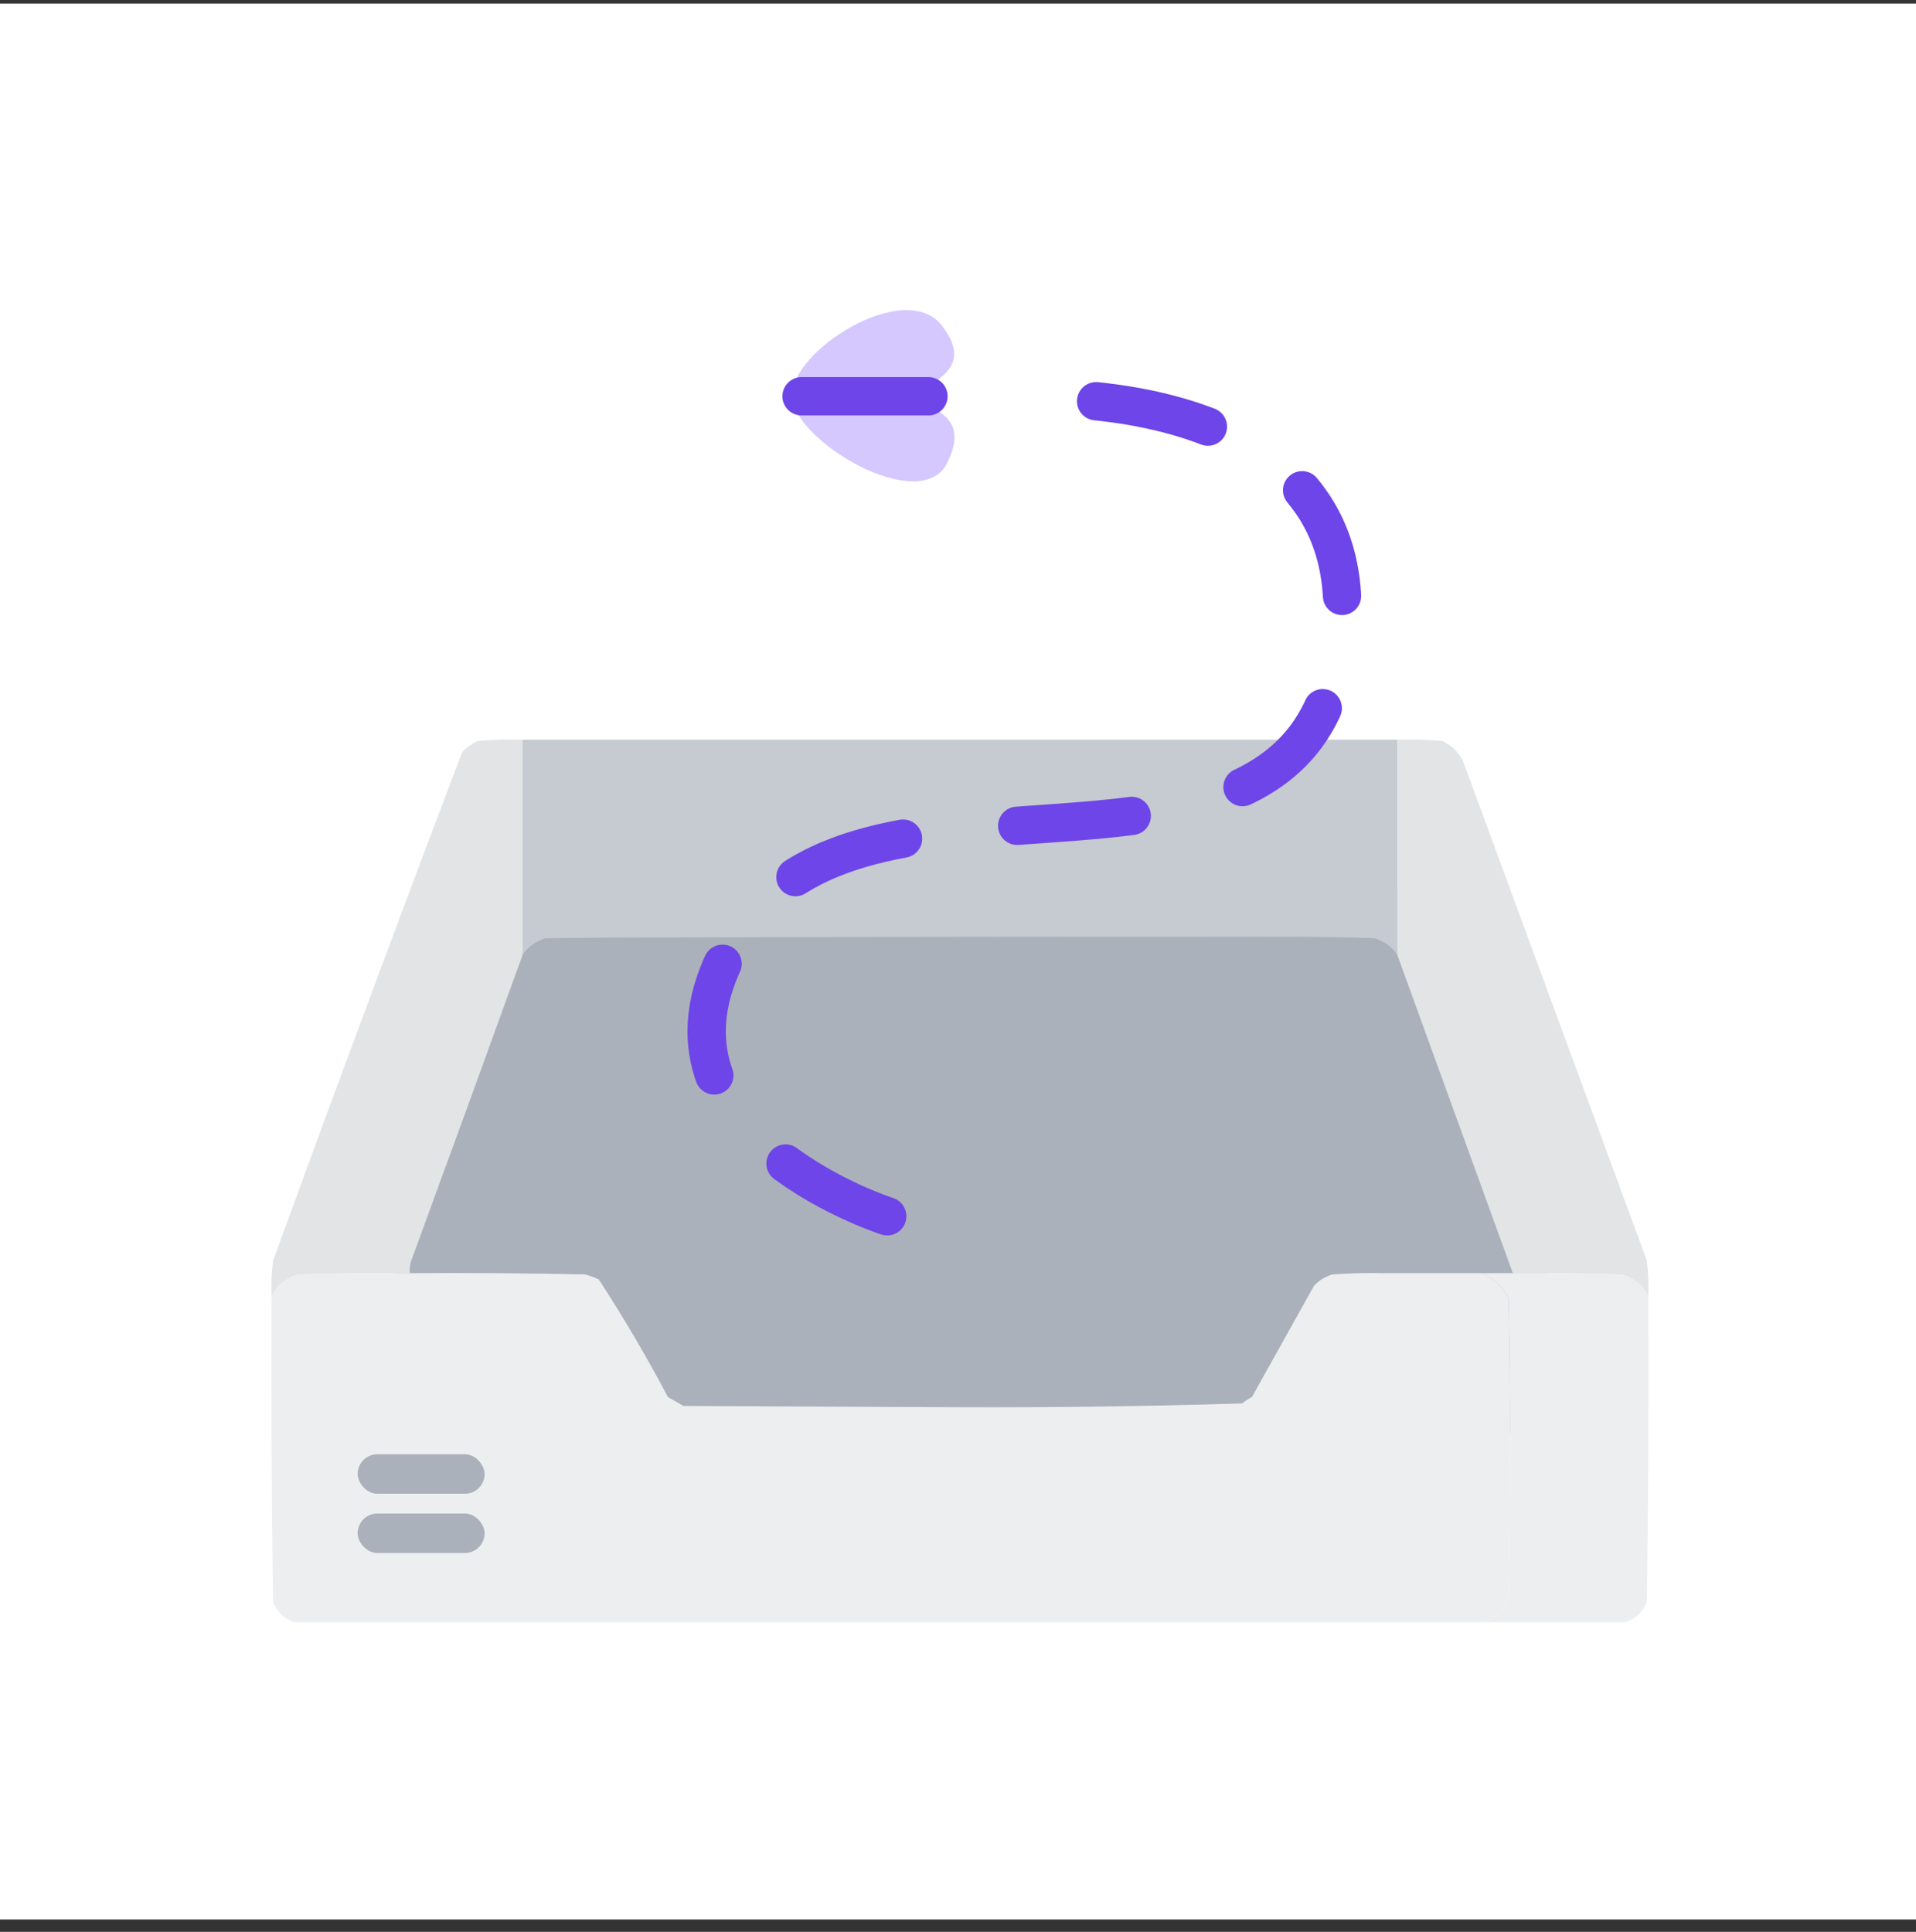 <svg width="120" height="121" viewBox="0 0 120 121" fill="none" xmlns="http://www.w3.org/2000/svg">
<rect x="0" y="0" width="120" height="121" fill="#333333" stroke="none"/>
<rect width="120" height="120" transform="translate(0 0.223)" fill="white"/>
<path d="M33.265 53.715L21.869 88.345L99.786 89.846L89.98 55.835L33.265 53.715Z" fill="#AAB1BA"/>
<path opacity="0.996" fill-rule="evenodd" clip-rule="evenodd" d="M72.4 46.328H32.734V59.791C33.065 59.312 33.536 58.969 34.148 58.762C36.798 58.702 62.214 58.672 75.669 58.673C75.668 58.676 75.668 58.68 75.668 58.683H78.142C78.578 58.679 79.015 58.676 79.451 58.674C80.093 58.675 80.678 58.675 81.198 58.676C82.83 58.685 84.461 58.713 86.093 58.762C86.704 58.969 87.175 59.312 87.506 59.792V46.328L72.399 46.328C72.399 46.328 72.399 46.328 72.4 46.328Z" fill="#C6CAD1"/>
<path fill-rule="evenodd" clip-rule="evenodd" d="M32.736 46.33C32.736 50.818 32.736 55.306 32.736 59.794C30.428 66.186 28.101 72.574 25.757 78.959C25.669 79.218 25.64 79.482 25.668 79.751C23.312 79.725 20.956 79.751 18.601 79.83C17.862 80.098 17.332 80.546 17.011 81.177C16.982 80.436 17.011 79.696 17.099 78.959C20.975 68.323 24.921 57.711 28.937 47.122C29.21 46.825 29.534 46.587 29.909 46.409C30.849 46.33 31.791 46.304 32.736 46.33Z" fill="#E3E4E6"/>
<path fill-rule="evenodd" clip-rule="evenodd" d="M87.508 46.33C88.452 46.304 89.394 46.33 90.335 46.409C90.963 46.709 91.405 47.158 91.66 47.756C95.488 58.157 99.316 68.558 103.144 78.959C103.232 79.696 103.262 80.436 103.233 81.177C102.912 80.546 102.382 80.098 101.642 79.83C99.346 79.751 97.049 79.725 94.752 79.751C92.337 73.099 89.922 66.446 87.508 59.794C87.508 55.306 87.508 50.818 87.508 46.33Z" fill="#E3E4E6"/>
<path fill-rule="evenodd" clip-rule="evenodd" d="M25.669 79.744C29.32 79.718 32.972 79.744 36.623 79.823C36.931 79.898 37.226 80.004 37.506 80.14C39.059 82.528 40.502 84.983 41.835 87.505C42.159 87.69 42.483 87.875 42.807 88.06C48.519 88.086 54.232 88.113 59.945 88.139C65.901 88.163 71.85 88.084 77.79 87.901C77.98 87.75 78.186 87.618 78.408 87.505C79.707 85.177 81.002 82.855 82.295 80.536C82.601 80.201 82.984 79.963 83.444 79.823C84.502 79.745 85.562 79.718 86.624 79.744C88.685 79.744 90.746 79.744 92.808 79.744C93.569 80.084 94.129 80.612 94.486 81.328C94.604 87.558 94.604 93.788 94.486 100.019C94.248 100.839 93.688 101.367 92.808 101.603C68.013 101.603 43.219 101.603 18.424 101.603C17.78 101.368 17.338 100.945 17.099 100.335C17.011 93.947 16.982 87.559 17.011 81.17C17.332 80.54 17.862 80.091 18.601 79.823C20.956 79.744 23.312 79.718 25.669 79.744Z" fill="#EDEEF0"/>
<path fill-rule="evenodd" clip-rule="evenodd" d="M92.809 79.744C93.457 79.744 94.104 79.744 94.752 79.744C97.05 79.718 99.347 79.744 101.643 79.823C102.382 80.091 102.912 80.54 103.233 81.17C103.262 87.559 103.233 93.947 103.145 100.335C102.905 100.945 102.464 101.368 101.819 101.603C98.816 101.603 95.812 101.603 92.809 101.603C93.689 101.367 94.249 100.839 94.487 100.019C94.605 93.788 94.605 87.558 94.487 81.328C94.13 80.612 93.57 80.084 92.809 79.744Z" fill="#EDEEF0"/>
<rect x="22.4" y="91.086" width="7.951" height="2.474" rx="1.237" fill="#AAB1BA"/>
<rect x="22.4" y="94.797" width="7.951" height="2.474" rx="1.237" fill="#AAB1BA"/>
<path d="M58.987 20.392C56.668 17.41 49.5 21.997 49.605 24.823C49.709 27.649 57.662 32.319 59.319 29.006C60.975 25.693 57.662 25.7 57.662 24.823C57.662 23.946 61.306 23.374 58.987 20.392Z" fill="#D5C8FF"/>
<path d="M50.203 24.82L58.15 24.82" stroke="#6E45E8" stroke-width="2.4" stroke-linecap="round"/>
<path d="M55.567 76.178C55.567 76.178 38.362 70.692 46.394 58.298C54.425 45.903 81.122 58.298 83.849 40.922C86.575 23.545 63.794 24.965 63.794 24.965" stroke="#6E45E8" stroke-width="2.4" stroke-linecap="round" stroke-dasharray="7.2 7.2"/>
</svg>
